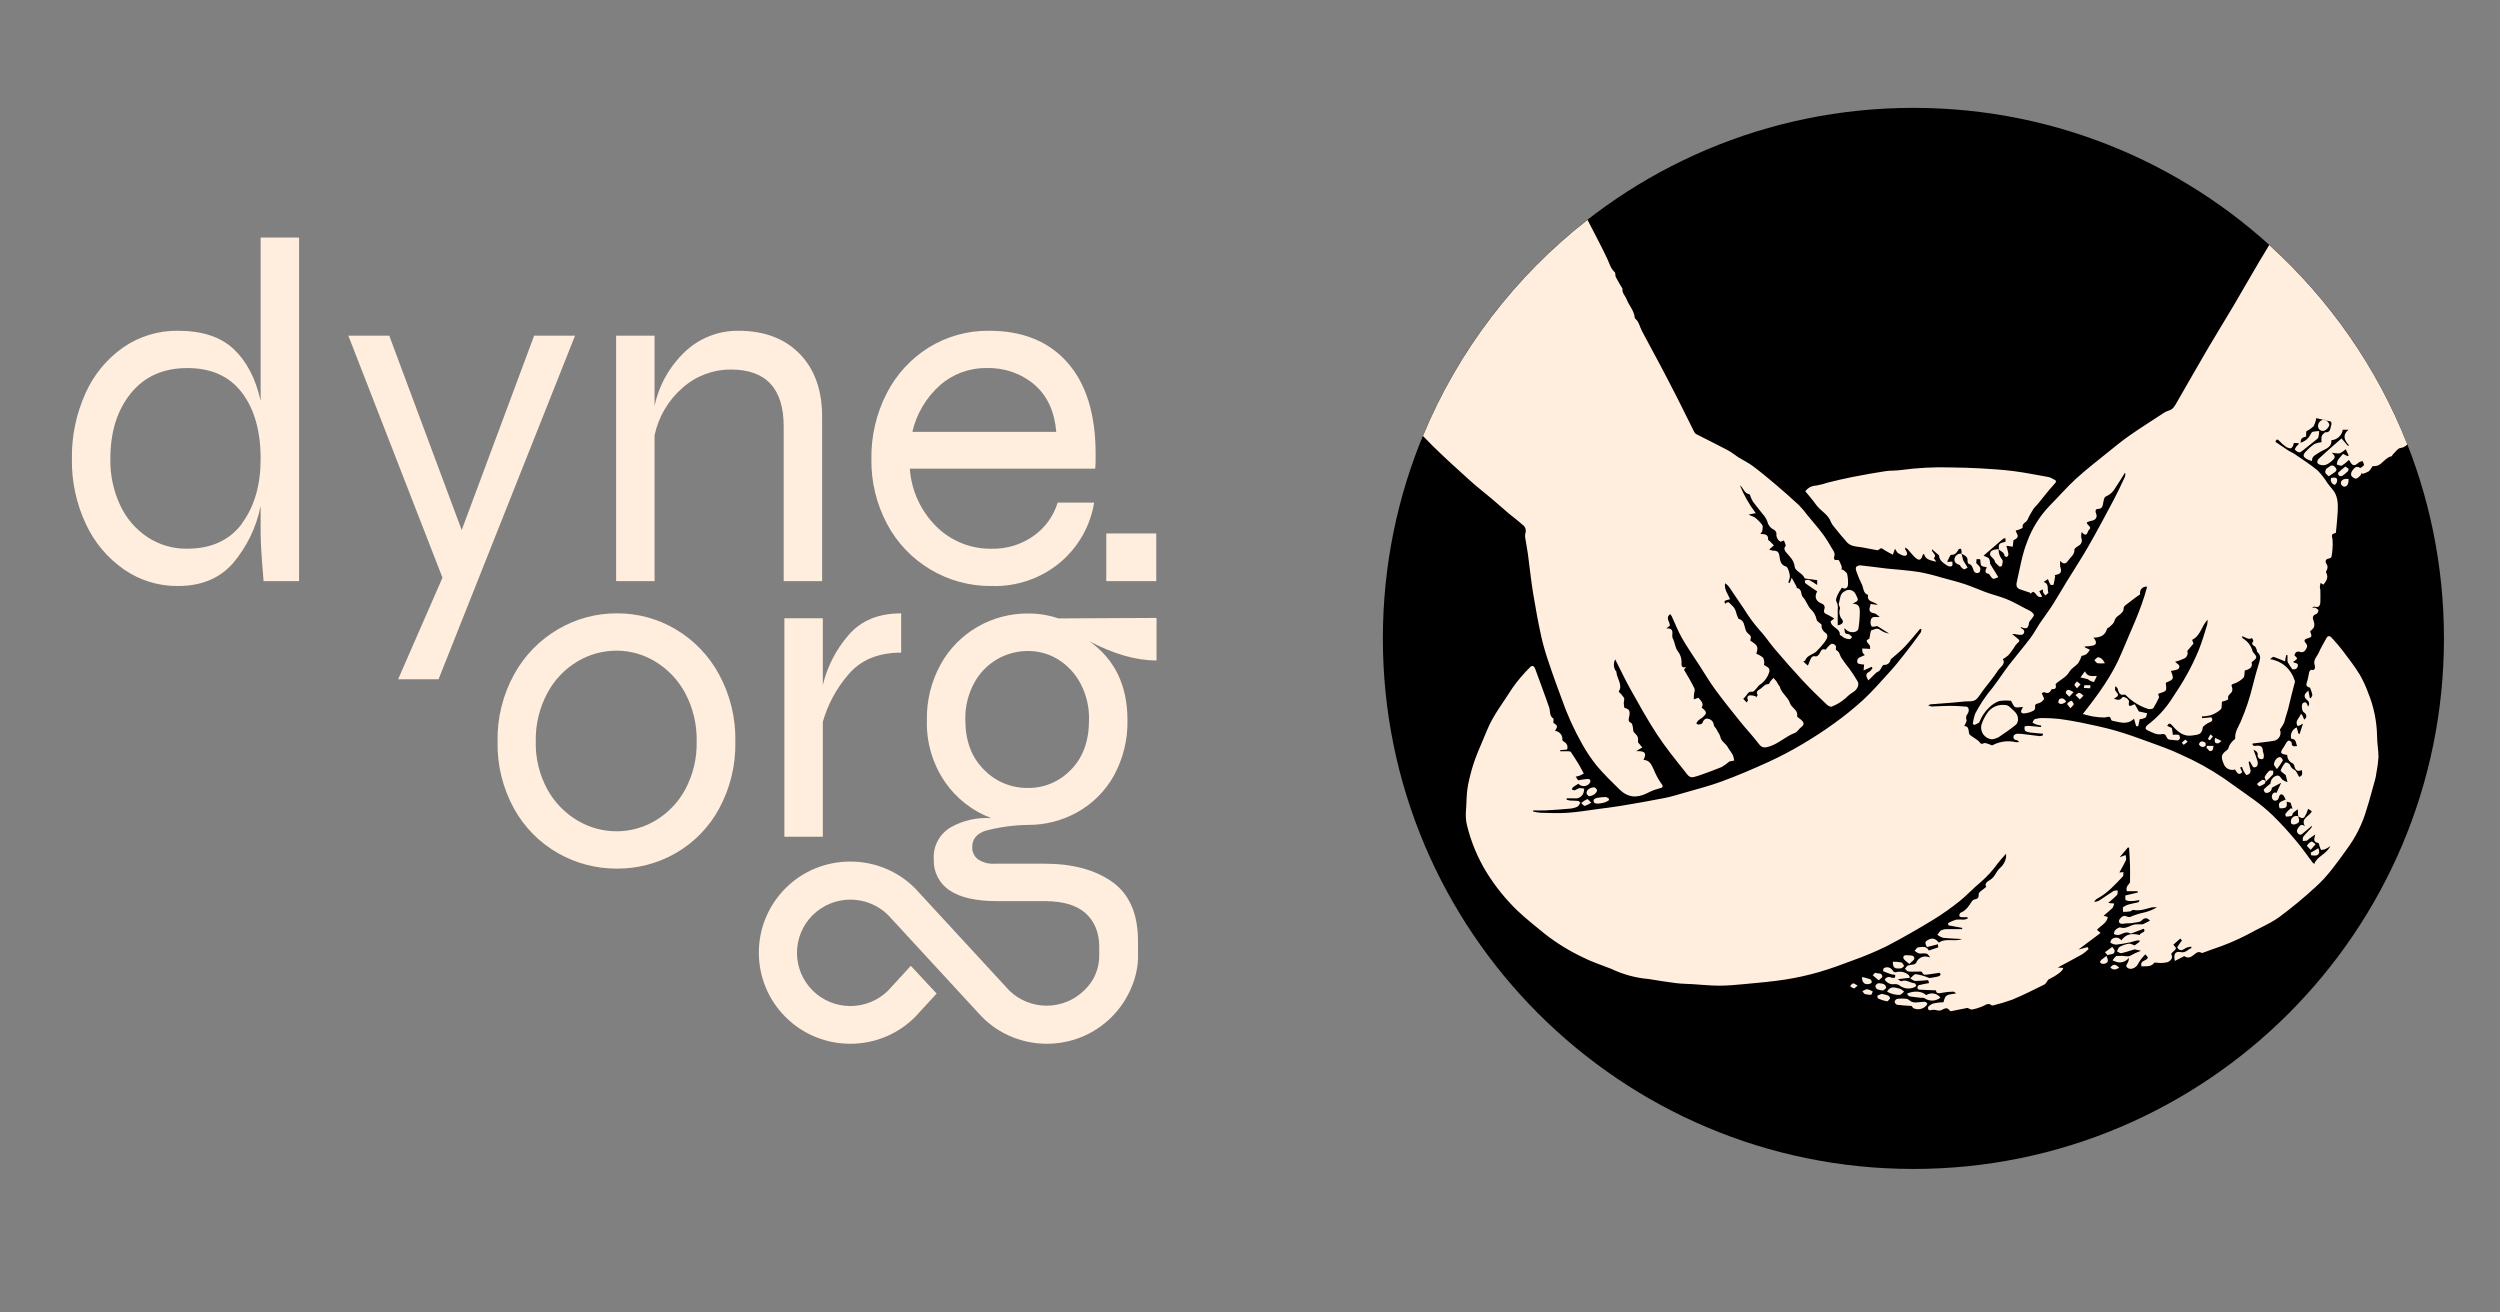 <svg width="800" height="420" viewBox="0 0 800 420" fill="none" xmlns="http://www.w3.org/2000/svg">
<rect x="0" y="0" width="800" height="420" fill="#808080" stroke="none"/>
<g clip-path="url(#clip0_302_222)">
<g clip-path="url(#clip1_302_222)">
<g clip-path="url(#clip2_302_222)">
<path d="M95.703 76V185.954H84.35C83.719 178.729 83.404 173.545 83.404 170.404V161.921C82.043 168.7 78.977 175.024 74.494 180.299C70.236 185.117 64.375 187.524 56.91 187.524C50.773 187.581 44.769 185.743 39.722 182.263C34.422 178.59 30.203 173.573 27.5 167.733C24.425 161.201 22.888 154.056 23.006 146.841C22.899 139.621 24.379 132.463 27.343 125.872C29.956 119.98 34.125 114.903 39.407 111.186C44.543 107.637 50.661 105.769 56.91 105.844C64.69 105.844 70.656 107.808 74.809 111.736C78.962 115.662 81.827 121.186 83.404 128.306V76H95.703ZM77.411 167.497C81.406 162.115 83.404 155.23 83.404 146.841C83.404 137.952 81.406 130.883 77.411 125.637C73.416 120.39 67.581 117.772 59.907 117.783C52.233 117.783 46.214 120.479 41.851 125.872C37.488 131.265 35.307 138.255 35.307 146.841C35.215 151.964 36.293 157.04 38.461 161.686C40.376 165.828 43.405 169.362 47.213 171.896C50.954 174.352 55.347 175.638 59.828 175.587C67.608 175.587 73.49 172.891 77.474 167.497H77.411Z" fill="#FFEEDD"/>
<path d="M184.012 107.416L140.331 217.37H127.4L141.592 184.855L111.473 107.416H124.562L147.742 169.618L170.924 107.416H184.012Z" fill="#FFEEDD"/>
<path d="M255.905 113.228C260.688 118.159 263.08 124.861 263.08 133.333V185.954H250.78V136.474C250.78 124.338 245.155 118.264 233.907 118.254C228.212 118.226 222.708 120.296 218.453 124.065C213.871 128.034 210.716 133.384 209.464 139.302V185.954H197.164V107.415H209.464V129.878C210.896 123.164 214.364 117.05 219.399 112.363C223.98 108.121 230.018 105.788 236.272 105.844C244.535 105.844 251.079 108.305 255.905 113.228Z" fill="#FFEEDD"/>
<path d="M350.128 160.822C348.913 168.299 345.054 175.096 339.247 179.985C333.119 185.098 325.316 187.782 317.328 187.525C310.446 187.605 303.678 185.783 297.773 182.263C291.899 178.777 287.099 173.75 283.896 167.733C280.464 161.308 278.728 154.119 278.85 146.841C278.738 139.559 280.417 132.361 283.739 125.872C286.812 119.849 291.472 114.771 297.221 111.186C303.018 107.609 309.72 105.756 316.539 105.844C327.262 105.844 335.62 109.248 341.612 116.054C347.605 122.861 350.601 132.6 350.601 145.271C350.601 147.376 350.601 148.946 350.443 149.984H291.15C291.623 156.951 294.621 163.509 299.586 168.44C301.907 170.761 304.675 172.591 307.724 173.818C310.773 175.047 314.039 175.648 317.328 175.587C322.121 175.701 326.823 174.268 330.731 171.503C334.429 168.9 337.149 165.141 338.458 160.822H350.128ZM300.706 123.359C296.323 127.29 293.266 132.474 291.954 138.203H338.001C337.465 131.71 335.152 126.683 331.062 123.123C326.808 119.511 321.354 117.607 315.766 117.783C310.221 117.692 304.845 119.682 300.706 123.359Z" fill="#FFEEDD"/>
<path d="M370.091 170.718H354.007V185.954H370.091V170.718Z" fill="#FFEEDD"/>
<path d="M178.54 273.007C172.64 269.642 167.784 264.724 164.505 258.791C160.877 252.205 159.055 244.782 159.223 237.271C159.071 229.787 160.892 222.394 164.505 215.831C167.783 209.836 172.634 204.842 178.54 201.38C184.264 197.995 190.807 196.23 197.464 196.274C204.068 196.242 210.557 198.007 216.229 201.38C222.084 204.855 226.881 209.849 230.106 215.831C233.665 222.412 235.458 229.797 235.31 237.271C235.473 244.772 233.68 252.187 230.106 258.791C226.882 264.711 222.08 269.63 216.229 273.007C210.524 276.282 204.048 277.99 197.464 277.954C190.828 278 184.298 276.293 178.54 273.007ZM209.763 262.561C213.79 260.156 217.087 256.709 219.304 252.587C221.808 247.874 223.056 242.601 222.931 237.271C223.052 231.917 221.804 226.619 219.304 221.878C217.096 217.708 213.8 214.207 209.763 211.747C206.044 209.451 201.759 208.227 197.385 208.212C192.942 208.195 188.579 209.39 184.769 211.668C180.688 214.099 177.36 217.606 175.149 221.8C172.602 226.554 171.326 231.883 171.444 237.271C171.313 242.611 172.591 247.892 175.149 252.587C177.404 256.707 180.726 260.151 184.769 262.561C188.582 264.831 192.943 266.026 197.385 266.016C201.748 265.996 206.025 264.803 209.763 262.561Z" fill="#FFEEDD"/>
<path d="M271.501 203.264C275.486 198.594 281.11 196.264 288.374 196.274V208.84C281.016 208.84 275.365 211.197 271.422 215.909C267.653 220.292 264.883 225.436 263.301 230.988V267.745H251.001V197.846H263.301V219.207C264.721 213.319 267.533 207.853 271.501 203.264Z" fill="#FFEEDD"/>
<path d="M351.755 302.79C351.728 298.192 350.063 294.65 347.463 292.295C344.572 289.678 340.235 288.368 334.453 288.368H319.157C312.313 288.368 307.219 287.206 303.86 284.913C302.234 283.837 300.914 282.36 300.03 280.626C299.146 278.892 298.727 276.96 298.814 275.017C298.664 272.967 299.095 270.917 300.057 269.098C301.018 267.28 302.473 265.765 304.254 264.729C308.207 262.499 312.735 261.487 317.264 261.822C311.219 259.559 306.018 255.502 302.362 250.199C298.405 244.367 296.391 237.443 296.606 230.408C296.483 224.182 298.006 218.034 301.021 212.579C303.783 207.569 307.875 203.412 312.849 200.562C317.736 197.748 323.289 196.283 328.933 196.321C332.258 196.296 335.563 196.827 338.71 197.893L370.091 197.735V211.354C363.563 211.354 356.415 209.312 348.645 205.228C356.73 210.977 360.778 219.354 360.788 230.36C360.929 236.578 359.435 242.725 356.452 248.188C353.724 253.09 349.684 257.142 344.782 259.89C339.944 262.598 334.482 264.005 328.933 263.974C324.325 264.033 319.743 264.667 315.293 265.859C312.502 266.802 311.114 268.53 311.114 271.043C311.08 271.794 311.227 272.543 311.542 273.226C311.858 273.909 312.333 274.507 312.928 274.97C314.534 276.028 316.448 276.526 318.368 276.384H334.295C343.221 276.384 350.422 278.321 355.9 282.195C361.376 286.07 364.17 292.401 364.16 301.198C364.16 301.198 364.169 304.884 364.178 305.615C364.219 309.125 363.485 312.607 362.112 315.842C360.636 319.443 358.454 322.717 355.695 325.47C352.938 328.23 349.65 330.404 346.028 331.863C342.523 333.283 338.773 334.009 334.989 334C331.205 334.008 327.456 333.282 323.95 331.863C320.331 330.408 317.047 328.233 314.3 325.47L314.11 325.282L284.149 292.767C280.927 289.617 276.588 287.86 272.073 287.878C267.559 287.896 263.233 289.686 260.037 292.861C256.834 296.06 255.035 300.391 255.035 304.909C255.035 309.426 256.834 313.759 260.037 316.957C263.236 320.13 267.562 321.918 272.077 321.933C276.591 321.947 280.929 320.188 284.149 317.035L291.465 309.056L299.728 317.947L292.884 325.376L292.79 325.47C290.033 328.23 286.745 330.404 283.124 331.863C279.618 333.282 275.869 334.008 272.085 334C268.301 334.008 264.552 333.282 261.046 331.863C257.426 330.408 254.142 328.233 251.395 325.47C248.625 322.726 246.443 319.45 244.977 315.842C243.551 312.351 242.823 308.615 242.833 304.846C242.823 301.077 243.551 297.342 244.977 293.851C246.443 290.242 248.625 286.967 251.395 284.222C254.142 281.46 257.426 279.285 261.046 277.828C264.553 276.415 268.302 275.694 272.085 275.708C275.868 275.694 279.617 276.415 283.124 277.828C286.745 279.289 290.033 281.463 292.79 284.222L292.963 284.41L322.926 316.925C326.142 320.077 330.477 321.836 334.989 321.821C339.501 321.807 343.825 320.019 347.021 316.847C348.562 315.391 349.779 313.63 350.594 311.676C351.409 309.723 351.804 307.621 351.752 305.506C351.752 304.842 351.742 303.309 351.755 302.79ZM342.732 246.304C346.569 242.377 348.488 237.062 348.488 230.36C348.587 226.289 347.637 222.26 345.728 218.657C344.056 215.518 341.581 212.873 338.553 210.992C335.661 209.222 332.327 208.297 328.933 208.322C325.502 208.311 322.129 209.206 319.157 210.914C316.023 212.717 313.456 215.356 311.745 218.532C309.784 222.146 308.805 226.207 308.906 230.313C308.906 237.004 310.878 242.319 314.82 246.256C316.644 248.147 318.837 249.645 321.264 250.658C323.691 251.671 326.301 252.178 328.933 252.147C331.509 252.176 334.063 251.671 336.433 250.666C338.803 249.659 340.937 248.174 342.7 246.304H342.732Z" fill="#FFEEDD"/>
</g>
</g>
<path d="M612.29 374.065C706.054 374.065 782.064 298.054 782.064 204.29C782.064 110.526 706.054 34.516 612.29 34.516C518.526 34.516 442.516 110.526 442.516 204.29C442.516 298.054 518.526 374.065 612.29 374.065Z" fill="black"/>
<path d="M735.427 261.206C736.08 261.66 736.879 262.13 737.446 261.428C737.946 260.613 738.335 259.736 738.606 258.82L739.766 259.584C739.185 261.242 736.076 261.707 737.572 264.396C736.517 263.608 736.053 264.048 735.496 264.802C734.938 265.556 734.81 266.228 735.496 266.843C736.181 267.458 736.726 266.843 737.249 266.403C738.118 265.637 739.012 264.919 739.894 264.176C739.817 264.477 739.692 264.763 739.522 265.023C738.71 265.938 737.817 266.773 737.062 267.736C736.818 268.049 736.935 268.629 736.876 269.092C737.3 269.114 737.724 269.087 738.142 269.011C738.42 268.93 738.629 268.605 738.896 268.421C739.546 267.945 740.219 267.481 740.881 267.018C740.601 268.327 739.986 269.44 741.891 269.765C742.052 269.765 742.111 270.392 742.238 270.704C742.366 271.018 742.609 271.992 742.831 272.003C743.428 271.955 744.009 271.782 744.536 271.493C744.939 271.269 745.327 271.018 745.696 270.739C744.455 273.418 741.496 273.94 740.567 276.456C740.384 276.348 740.215 276.215 740.069 276.062C738.304 273.743 736.656 271.296 734.776 269.105C732.455 266.298 729.948 263.55 727.337 260.988C725.434 259.156 723.402 257.462 721.257 255.92C718.088 253.601 714.793 251.352 711.578 249.033C707.208 246.075 702.579 243.521 697.746 241.404C694.472 239.85 691.037 238.643 687.625 237.404C684.214 236.162 680.477 234.794 676.822 233.763C673.165 232.73 669.568 231.988 665.925 231.222C663.603 230.747 661.364 230.387 659.055 230.064C657.259 229.873 655.454 229.777 653.646 229.774C652.777 229.767 651.912 229.896 651.082 230.156C650.769 230.248 650.617 230.852 650.397 231.211C650.708 231.434 651.042 231.621 651.395 231.768C651.987 231.965 652.555 232.069 653.206 232.208L653.112 232.661C651.755 232.522 650.408 232.36 649.04 232.277C648.622 232.277 647.879 232.358 647.879 232.544C647.763 232.984 647.879 233.774 648.1 233.936C648.736 234.241 649.426 234.419 650.13 234.457C651.29 234.609 652.533 234.666 653.728 234.771V235.292C653.434 235.441 653.115 235.536 652.788 235.57C651.245 235.408 649.713 235.177 648.146 235.002C647.279 234.859 646.401 234.789 645.524 234.794C645.093 234.794 644.362 235.188 644.362 235.513C644.301 235.664 644.278 235.829 644.298 235.991C644.317 236.152 644.379 236.307 644.476 236.439C644.572 236.57 644.701 236.675 644.851 236.742C645 236.81 645.163 236.837 645.326 236.823C645.546 236.823 645.755 237.137 646.173 237.46C645.85 237.507 645.524 237.527 645.198 237.519C642.642 236.895 639.946 237.23 637.62 238.459C637.364 238.609 636.832 238.226 636.46 238.122C636.088 238.017 635.3 237.646 634.824 237.832C634.162 238.133 633.895 238.145 633.5 237.519C633.15 237.102 632.729 236.749 632.259 236.475C631.504 235.873 630.193 235.316 630.101 234.679C629.904 233.345 629.868 232.289 628.545 232.358C628.812 231.698 629.451 230.91 629.276 230.376C629.154 230.052 629.121 229.703 629.181 229.362C629.239 229.021 629.39 228.703 629.613 228.439C630.286 227.431 630.043 226.237 629.218 226.12C627.465 225.97 625.737 225.866 623.938 225.866C622.139 225.866 620.074 226.028 618.136 226.086C617.756 226.012 617.386 225.896 617.033 225.738C617.452 225.507 617.567 225.402 617.683 225.39C621.351 225.089 625.017 224.881 628.673 224.474C630.019 224.324 631.609 224.741 632.677 223.523C633.42 222.677 634 221.703 634.673 220.798C636.216 218.746 637.934 216.787 639.314 214.607C640.023 213.447 641.937 212.555 640.904 210.955C641.498 210.584 642.067 210.176 642.61 209.736C642.999 209.327 643.352 208.884 643.666 208.414C643.933 208.055 644.177 207.696 644.432 207.325C644.737 206.754 645.129 206.234 645.593 205.783C646.139 205.365 646.452 205.063 645.849 204.519C645.245 203.974 644.548 203.429 643.886 202.883C644.408 202.835 644.932 202.89 645.43 203.047C646.092 203.116 647.02 203.289 647.38 202.942C647.972 202.385 647.879 201.539 646.928 201.098C646.812 201.098 646.753 200.867 646.556 200.6C648.552 201.435 649.028 201.144 649.284 199.323C649.284 198.872 649.84 198.49 650.107 198.06C650.374 197.631 650.908 197.121 650.839 196.739C650.769 196.356 650.188 195.857 649.759 195.579C649.339 195.312 648.896 195.083 648.436 194.894C646.325 193.817 644.27 192.576 642.089 191.706C639.906 190.836 637.759 190.326 635.625 189.561C633.489 188.795 631.098 187.705 628.789 186.941C626.48 186.176 623.891 185.514 621.421 184.854C619.082 184.136 616.708 183.544 614.306 183.079C610.825 182.522 607.181 182.279 603.618 181.92C600.845 181.595 598.094 181.201 595.321 180.91C595.075 180.899 594.83 180.939 594.6 181.027C594.371 181.115 594.161 181.248 593.986 181.421C593.777 181.653 593.858 182.279 593.986 182.661C594.47 184.111 595.057 185.525 595.738 186.894C596.389 188.053 596.109 189.851 597.769 190.373C597.363 192.831 599.777 192.378 600.879 193.561L598.559 193.271C598.556 193.499 598.524 193.724 598.465 193.944C597.955 195.254 598.211 196.043 599.777 196.263C600.311 196.333 600.775 196.889 601.506 197.422C600.275 197.597 599.012 196.993 598.675 198.385C598.573 198.723 598.54 199.076 598.577 199.427C598.615 199.778 598.723 200.117 598.895 200.425C599.162 200.728 600.172 200.425 600.74 200.344L604.535 202.744C603.504 202.594 602.525 202.196 601.68 201.585C600.659 200.739 599.73 201.492 598.872 201.689C598.536 201.759 598.478 203.162 598.211 204.344C597.049 205.006 597.049 205.018 598.28 206.501C598.5 206.768 598.384 207.301 598.431 207.662L597.085 207.568C596.69 207.568 596.284 207.568 595.924 207.498C595.907 207.921 595.939 208.346 596.017 208.762C596.098 209.029 596.4 209.238 596.737 209.644L595.17 210.317C594.996 210.385 594.838 210.489 594.706 210.622C594.574 210.754 594.472 210.912 594.402 211.087C594.334 211.26 594.301 211.446 594.308 211.632C594.314 211.819 594.358 212.003 594.439 212.172C594.531 212.427 595.263 212.485 595.716 212.589C595.98 212.63 596.248 212.654 596.517 212.659L596.342 214.537L598.929 213.377L599.209 213.795C598.872 214.189 598.605 214.735 598.175 214.955C596.853 215.581 597.085 216.405 597.863 217.738L600.392 215.256C601.552 214.641 601.552 214.641 602.272 213.262C602.388 213.053 602.655 212.762 602.853 212.762C603.36 212.812 603.867 212.664 604.267 212.349C604.667 212.032 604.93 211.575 605 211.07C605 210.896 605.301 210.769 605.463 210.618C606.797 209.458 608.226 208.299 609.456 207.011C611.197 205.157 612.797 203.15 614.457 201.213L614.874 201.422C614.849 201.767 614.762 202.105 614.62 202.42C613.03 204.6 611.439 206.78 609.768 208.89C608.098 211 606.288 213.319 604.338 215.406C601.704 218.329 599.081 221.296 596.214 223.965C593.27 226.65 590.171 229.159 586.93 231.478C583.623 233.878 580.165 236.116 576.648 238.192C573.2 240.236 569.649 242.102 566.006 243.781C561.086 246.03 556.096 248.151 551.037 250.03C547.16 251.469 543.133 252.477 539.164 253.637C536.972 254.275 534.789 254.946 532.55 255.388C527.908 256.304 523.266 257.115 518.543 257.891C516.071 258.309 513.564 258.587 511.081 258.924C507.948 259.341 504.814 259.886 501.669 260.084C498.804 260.292 495.867 260.153 493.047 260.084C492.23 260.018 491.42 259.891 490.622 259.7V259.33C491.921 259.33 493.222 259.399 494.509 259.33C497.144 259.191 499.766 259.005 502.4 258.762C503.203 258.696 503.988 258.492 504.722 258.158C505.151 257.961 505.429 257.37 505.696 256.906C505.696 256.836 505.279 256.338 505.023 256.304C504.2 256.199 503.34 256.234 502.505 256.176C502.114 256.126 501.726 256.052 501.344 255.956V255.457H503.769C504.383 255.564 505.015 255.45 505.553 255.135C506.09 254.821 506.499 254.327 506.706 253.741C506.834 253.298 506.919 252.843 506.961 252.384C506.455 252.25 505.931 252.187 505.407 252.198C504.884 252.291 504.431 252.72 503.921 252.872C503.643 252.941 503.294 252.744 502.981 252.663C503.109 252.396 503.179 252.048 503.387 251.885C503.921 251.48 504.547 251.155 505.093 250.796C505.323 251.05 505.607 251.25 505.925 251.382C506.242 251.514 506.584 251.574 506.927 251.557C507.27 251.54 507.605 251.447 507.909 251.285C508.211 251.124 508.474 250.898 508.678 250.621C509.178 249.868 508.9 249.231 508.005 249.265C506.993 249.356 505.986 249.499 504.989 249.694L504.222 248.535C504.616 248.467 505.003 248.374 505.382 248.257C505.871 248.048 506.335 247.781 506.811 247.537L506.055 246.134C505.685 245.451 505.313 244.755 504.895 244.093C504.175 242.934 503.446 241.774 502.656 240.614C502.54 240.452 502.158 240.43 501.889 240.405C501.624 240.383 501.043 240.405 500.614 240.405H499.268V240.046L501.449 239.862C501.635 239.417 501.648 238.919 501.485 238.467C501.321 238.014 500.993 237.638 500.567 237.415C500.323 237.252 499.928 236.986 499.952 236.789C499.994 236.445 499.967 236.097 499.873 235.765C499.778 235.431 499.617 235.122 499.401 234.852C499.186 234.582 498.917 234.358 498.613 234.191C498.309 234.027 497.976 233.924 497.631 233.889C498.525 232.416 498.467 232.196 497.063 231.269C497.063 230.782 497.236 230.051 497.063 229.924C495.728 229.054 496.145 227.605 495.751 226.445C494.335 222.283 492.746 218.178 491.261 214.039C490.888 213.041 490.285 212.775 489.565 213.563C487.542 215.57 485.693 217.745 484.041 220.068C481.176 224.648 477.728 228.915 475.721 233.983C474.56 236.904 473.214 239.781 472.123 242.69C471.334 244.87 470.682 247.096 470.174 249.357C469.686 251.31 469.398 253.308 469.316 255.318C469.316 258.228 468.677 261.115 469.431 264.073C470.743 269.466 472.897 274.619 475.814 279.343C478.559 283.741 481.833 287.787 485.562 291.39C488.335 294.035 491.364 296.376 494.335 298.834C498.106 301.782 502.193 304.303 506.52 306.349C509.434 307.844 512.59 308.829 515.642 310.048C519.384 311.834 523.416 312.93 527.549 313.283C530.484 313.758 533.351 314.233 536.357 314.605C538.085 314.825 539.837 314.825 541.59 314.928C544.445 315.103 547.288 315.415 550.131 315.415C552.975 315.415 555.643 315.149 558.394 314.894C562.722 314.477 567.063 314.118 571.357 313.445C575.001 312.871 578.605 312.069 582.149 311.045C585.898 309.954 589.564 308.598 593.221 307.206C596.781 305.937 600.268 304.47 603.665 302.812C608.713 300.192 613.656 297.339 618.531 294.382C621.519 292.544 624.391 290.523 627.129 288.329C629.451 286.463 631.493 284.178 633.826 282.277C635.897 280.476 637.748 278.437 639.338 276.201C640.069 275.249 640.916 274.369 641.949 273.175C641.969 273.561 641.969 273.947 641.949 274.333C641.719 275.694 641.011 276.926 639.953 277.812C638.71 278.903 638.374 280.711 636.761 281.604C636.076 281.987 634.905 282.764 635.601 283.784C634.661 284.654 633.117 285.453 633.164 286.172C633.234 287.449 632.793 287.61 631.865 287.819C631.548 287.889 631.268 288.071 631.075 288.329C630.088 289.837 629.172 291.379 627.362 292.086C627.118 292.179 626.944 292.793 627.001 293.119C627.059 293.442 627.582 293.467 627.918 293.512C628.484 293.542 629.049 293.542 629.613 293.512V293.976C629.238 294.118 628.849 294.223 628.452 294.289C627.622 294.219 626.788 294.219 625.957 294.289C625.067 294.564 624.208 294.931 623.393 295.379L623.485 296.109L627.896 296.921V297.316H623.115C622.433 297.292 621.757 297.431 621.141 297.721C620.642 297.999 620.364 298.672 619.981 299.159C620.513 299.574 621.114 299.892 621.757 300.098C623.776 300.319 625.818 300.365 627.86 300.481C625.446 301.455 622.709 300.064 620.422 301.64C619.262 300.203 618.287 300.017 616.79 300.875C615.839 301.431 616.059 302.035 616.639 303.067L620.12 302.163L620.236 303.159L617.219 304.156C616.487 302.661 615.083 302.998 613.831 303.159C613.413 303.159 613.064 303.878 612.671 304.261C613.072 304.587 613.513 304.863 613.981 305.085C614.392 305.155 614.812 305.155 615.222 305.085C616.754 305.085 616.754 305.085 617.649 306.383L617.23 306.291C616.845 306.14 616.434 306.066 616.02 306.076C615.607 306.086 615.2 306.177 614.82 306.346C614.443 306.513 614.102 306.756 613.819 307.057C613.535 307.358 613.314 307.712 613.169 308.1C613.087 308.229 612.98 308.34 612.854 308.428C612.729 308.514 612.587 308.577 612.438 308.609C611.803 308.675 611.174 308.791 610.558 308.957C610.151 309.119 609.909 309.642 609.595 310.012C609.954 310.313 610.302 310.859 610.674 310.881C612.101 310.986 613.54 310.881 614.84 310.881C615.211 311.288 615.536 311.949 615.826 311.925C617.172 311.856 618.507 311.601 619.842 311.415C620.131 311.415 620.456 311.229 620.701 311.323C620.799 311.405 620.872 311.512 620.915 311.631C620.958 311.752 620.968 311.881 620.943 312.007C620.757 312.243 620.495 312.406 620.201 312.47C619.325 312.679 618.437 312.841 617.544 312.957C617.266 312.957 616.976 312.771 616.673 312.69C615.499 312.233 614.277 311.909 613.03 311.729C612.473 311.729 611.87 312.61 611.266 313.085C611.811 313.375 612.345 313.885 612.891 313.909C614.237 313.909 615.594 313.746 617.01 313.642L617.312 314.581C616.151 314.801 615.06 314.975 613.97 315.276C613.761 315.335 613.564 315.88 613.575 316.181C613.586 316.482 614.017 316.668 614.271 316.691C615.989 316.796 617.753 316.843 619.528 316.912C619.528 317.873 620.283 317.99 621.477 317.689C622.69 317.452 623.921 317.331 625.157 317.33C625.377 317.33 625.61 317.653 625.946 317.898C622.628 318.338 622.534 318.407 621.919 320.704C620.821 320.736 619.729 320.873 618.659 321.11C617.973 321.318 616.94 322.026 616.952 322.477C616.952 323.822 618.112 323.069 618.855 323.126C619.599 323.184 620.537 323.568 621.176 323.278C622.221 322.778 623.056 322.118 623.938 323.417C623.981 323.471 624.036 323.514 624.099 323.544C624.161 323.575 624.229 323.59 624.297 323.59C626.038 323.254 627.779 322.895 629.613 322.524C629.985 322.663 630.599 323.126 631.122 323.045C632.186 322.834 633.228 322.52 634.232 322.107C635.241 321.747 636.146 320.692 637.33 321.712C637.434 321.805 637.702 321.712 637.876 321.712C639.953 321.215 641.999 320.596 644.003 319.857C647.485 318.396 650.839 316.726 654.193 315.045C654.738 314.778 655.028 314.024 655.434 313.491C657.987 312.215 660.192 310.72 660.25 309.734L658.485 309.606C661.317 308.076 663.87 306.742 666.378 305.328C667.083 304.845 667.744 304.298 668.35 303.693L668.025 303.067L665.088 303.867L672.191 298.544L671.031 297.548C672.191 296.203 674.13 295.507 674.512 293.442L673.143 293.038C674.233 292.109 675.173 291.379 676.01 290.533C676.278 290.101 676.467 289.627 676.566 289.13L675.185 289.002L674.639 288.921C675.673 288.005 676.636 287.263 677.448 286.381C677.726 286.091 677.599 285.431 677.668 284.944C677.234 284.912 676.796 284.964 676.38 285.094C674.767 286.115 673.212 287.227 671.61 288.259C671.135 288.45 670.635 288.575 670.125 288.631C670.274 288.369 670.445 288.12 670.636 287.889C670.805 287.738 670.991 287.609 671.193 287.505C674.455 285.779 676.845 283.042 679.317 280.445C679.572 280.178 679.433 279.541 679.479 279.065L678.319 279.193H678.202C678.887 277.929 679.676 276.607 680.302 275.215C680.5 274.775 680.245 274.149 680.199 273.615L678.296 274.311L680.953 271.168L681.312 271.296C681.406 273.117 681.545 274.948 681.603 276.78C681.661 278.612 681.603 280.259 681.603 282.369C681.312 282.973 680.071 283.761 680.605 285.175H684.017L684.121 285.593L680.118 286.555C680.118 287.02 680.001 287.911 680.268 288.051C680.904 288.309 681.594 288.406 682.276 288.329C683.007 288.329 683.726 288.156 684.666 288.028C684.434 288.492 684.399 288.701 684.318 288.712C683.344 288.955 682.346 289.106 681.383 289.384C680.671 289.549 680.003 289.86 679.42 290.3C679.166 290.521 679.42 291.274 679.364 291.785C680.118 291.785 680.883 291.785 681.684 291.633C681.998 291.633 682.322 291.112 682.566 291.159C684.69 291.633 686.604 290.845 688.577 290.358C689.12 290.289 689.67 290.289 690.214 290.358C689.052 291.033 687.808 291.551 686.512 291.9C685.135 292.169 683.783 292.556 682.473 293.06C681.789 293.408 681.313 293.64 680.64 293.303C679.56 292.758 678.864 293.373 678.319 294.115C677.773 294.857 678.087 295.565 679.038 295.622C679.494 295.606 679.947 295.555 680.396 295.472C681.173 295.472 681.974 295.472 682.716 295.298C683.459 295.124 684.748 295.171 685.247 294.625C686.407 293.467 687.127 293.687 687.997 294.625L685.676 295.785H683.506C681.812 295.866 680.443 297.42 678.527 296.794C678.121 296.654 677.367 297.2 676.914 297.606C676.461 298.012 676.602 298.475 676.45 298.915C676.89 299.105 677.363 299.209 677.843 299.218C679.142 298.973 680.302 297.815 681.754 298.73C681.834 298.73 682.02 298.73 682.148 298.661L686.001 297.188C686.929 298.486 684.748 298.347 684.724 299.218C682.404 298.614 680.326 298.765 678.852 300.899C678.624 300.66 678.371 300.446 678.098 300.261C677.687 300.057 677.219 299.993 676.768 300.081C676.316 300.169 675.907 300.403 675.603 300.748C675.416 301.015 675.322 301.338 675.337 301.664C675.88 302.015 676.501 302.229 677.147 302.29C678.729 302.107 680.302 301.845 681.859 301.501C682.473 301.386 683.019 301.096 683.669 300.968C684 300.923 684.335 300.923 684.666 300.968V301.362L683.088 302.522C682.368 302.302 681.754 301.884 681.22 301.977C680.19 302.161 679.195 302.505 678.272 302.998C677.854 303.218 677.704 303.936 677.437 304.435C677.901 304.643 678.424 305.096 678.83 305.015C680.221 304.713 681.579 304.237 683.077 303.786L685.13 304.25C683.92 304.667 682.755 305.204 681.65 305.85C681.42 305.98 681.159 306.045 680.894 306.035C679.741 305.877 678.576 305.83 677.414 305.896C676.88 305.965 676.461 306.8 675.998 307.299C676.507 307.534 677.029 307.736 677.565 307.902C678.243 308.041 678.948 307.985 679.595 307.738C680.243 307.492 680.806 307.066 681.22 306.511C681.266 307.064 681.141 307.62 680.86 308.1C680.547 308.656 680.048 309.177 680.86 309.745C681.94 310.534 683.739 309.572 684.202 308.378C684.831 307.276 685.612 306.268 686.523 305.386L687.324 306.371C686.965 307.671 684.62 307.195 685.305 309.236C686.743 309.131 688.287 309.537 689.389 308.075C689.471 307.949 689.9 308.075 690.167 308.075C691.33 308.223 692.509 308.161 693.649 307.891C694.252 307.624 695.61 306.731 694.809 305.375C694.739 305.258 695.065 304.818 695.285 304.632C696.561 303.543 696.584 303.473 695.459 302.313L697.687 300.342L698.221 300.957C697.686 301.632 697.19 302.336 696.736 303.067C696.666 303.195 697.026 303.682 697.281 303.844C698.221 304.435 698.859 303.646 699.602 303.287C700.113 303.104 700.641 302.979 701.181 302.917L701.273 303.38C700.113 303.786 699.451 305.003 697.791 304.679C696.132 304.354 695.471 305.177 695.946 307.507L698.975 305.954C699.327 306.231 699.763 306.383 700.211 306.383C700.659 306.383 701.095 306.231 701.447 305.954C702.388 305.433 703.187 304.053 704.616 304.969C704.616 304.969 704.789 304.969 704.882 304.899L708.073 303.739C711.875 302.493 715.569 300.943 719.121 299.101C722.475 297.177 726.154 295.75 729.275 293.523C733.368 290.497 737.293 287.25 741.031 283.795C744.919 280.317 747.89 276.039 750.919 271.829C753.792 267.995 755.948 263.674 757.289 259.074C757.522 258.194 757.836 257.335 758.09 256.466C758.763 254.066 759.436 251.676 760.086 249.276C760.23 248.7 760.339 248.115 760.412 247.525C760.767 245.793 761.004 244.038 761.119 242.273C761.119 240.082 760.679 237.878 760.667 235.687C760.596 230.889 759.628 226.146 757.812 221.703C757.094 219.693 756.198 217.754 755.131 215.905C753.495 213.273 751.65 210.804 749.746 208.322C748.644 206.861 747.426 205.493 746.196 204.124C745.615 203.475 744.965 203.255 744.444 204.229C743.619 205.747 742.703 207.231 741.994 208.867C741.438 210.131 740.091 211.186 740.718 212.879C740.834 213.192 741.054 214.78 739.557 214.34C739.418 214.34 739.012 214.769 738.943 215.058C738.698 215.974 738.64 216.96 738.339 217.853C737.828 219.337 737.922 219.651 739.221 220.068C739.529 220.795 739.773 221.548 739.952 222.317C739.952 222.688 739.616 223.117 739.418 223.478L739.116 223.269C738.977 222.56 738.849 221.866 738.687 221.018C737.202 222.097 737.121 223.036 738.223 223.976C738.396 224.082 738.545 224.226 738.657 224.395C738.771 224.565 738.847 224.757 738.88 224.957C738.913 225.159 738.903 225.365 738.849 225.561C738.796 225.758 738.701 225.94 738.571 226.097C738.258 225.309 738.106 224.324 736.982 224.937C736.378 225.298 736.551 227.478 737.143 227.86C738.211 228.555 738.304 229.588 737.376 230.284L736.575 228.591H736.192C735.89 229.819 734.196 230.632 735.252 232.371L735.925 232.127C736.145 232.023 736.343 231.907 736.957 231.57C736.506 232.95 736.192 233.889 735.867 234.887L735.508 234.771L734.938 232.764C734.255 233.06 733.701 233.592 733.382 234.264C733.062 234.936 732.996 235.701 733.197 236.417C734.88 236.417 734.613 237.844 735.089 238.737C734.22 238.806 733.325 239.085 733.349 237.727C733.349 237.473 732.815 237.031 732.49 236.986C732.165 236.939 731.84 237.357 731.631 237.646C731.422 237.936 731.167 238.551 730.877 238.957C729.473 240.905 729.589 241.218 731.909 241.588C731.899 242.155 732.058 242.711 732.367 243.186C732.675 243.661 733.118 244.033 733.639 244.255C733.77 244.336 733.882 244.44 733.971 244.563C734.061 244.687 734.126 244.826 734.161 244.975C734.44 246.308 734.996 247.132 736.563 246.412C736.796 247.467 736.865 248.326 735.716 248.592C735.205 247.77 734.893 246.714 734.22 246.354C733.869 246.193 733.557 245.958 733.305 245.666C733.052 245.374 732.865 245.032 732.757 244.661C732.585 244.461 732.377 244.296 732.142 244.177C731.906 244.058 731.651 243.985 731.388 243.965C730.695 244.699 730.163 245.569 729.82 246.517C729.728 246.829 730.807 247.467 731.445 248.048L731.933 250.042L732.06 250.297C731.446 250.134 730.868 249.858 730.354 249.485C729.775 248.883 729.484 247.897 728.371 248.257C727.854 248.441 727.404 248.776 727.078 249.218C726.755 249.66 726.57 250.189 726.549 250.737C725.802 251.31 725.092 251.93 724.425 252.593C724.308 252.72 724.633 253.555 724.9 253.66C725.146 253.726 725.404 253.738 725.654 253.689C725.904 253.641 726.14 253.536 726.343 253.383C726.546 253.229 726.711 253.031 726.826 252.803C726.939 252.576 726.999 252.325 727 252.071L729.972 250.482L728.486 253.729C727.686 253.359 727.094 253.88 726.989 254.888C726.981 255.124 727.027 255.357 727.13 255.568C727.23 255.781 727.381 255.966 727.57 256.106C727.726 256.18 727.898 256.217 728.071 256.216C728.244 256.216 728.415 256.176 728.571 256.099C728.726 256.024 728.863 255.915 728.971 255.78C729.079 255.643 729.156 255.486 729.194 255.318C729.38 254.657 729.612 253.902 730.435 254.32C730.888 254.553 731.074 255.294 731.422 255.873C729.206 256.663 729.008 256.975 729.461 258.634C731.573 258.75 732.003 258.367 731.712 256.535L732.977 256.836L733.616 258.831C733.383 258.762 733.094 258.598 733.013 258.668C732.399 259.192 731.835 259.77 731.33 260.396C731.202 260.558 731.458 261.312 731.539 261.312C732.152 261.328 732.764 261.241 733.349 261.058C733.581 260.964 733.581 260.362 733.814 260.118C734.284 259.696 734.785 259.308 735.31 258.959C735.31 260.013 735.391 260.613 735.427 261.206ZM611.742 321.932C611.857 322.071 612.101 322.558 612.46 322.686C613.114 322.959 613.835 323.027 614.528 322.879C615.221 322.733 615.851 322.378 616.337 321.862C616.534 321.666 616.79 321.249 616.709 321.097C616.618 320.958 616.499 320.838 616.36 320.748C616.219 320.658 616.061 320.6 615.895 320.576C614.91 320.576 613.923 320.773 612.937 320.796C612.492 320.803 612.051 320.708 611.648 320.518C611.127 320.275 610.708 319.718 610.187 319.637C609.182 319.504 608.163 319.504 607.158 319.637C606.948 319.693 606.756 319.802 606.601 319.955C606.447 320.107 606.334 320.297 606.276 320.506C606.303 320.726 606.387 320.936 606.519 321.114C606.651 321.293 606.827 321.435 607.03 321.527C608.504 321.736 609.99 321.781 611.742 321.909V321.932ZM602.167 318.037C601.675 318.204 601.194 318.406 600.728 318.639C600.728 318.639 600.821 319.451 601.031 319.543C601.927 319.95 602.87 320.246 603.838 320.425C604.116 320.425 604.616 319.869 604.79 319.474C604.872 319.276 604.488 318.708 604.187 318.569C603.53 318.334 602.855 318.155 602.167 318.037ZM616.384 318.454C615.083 317.166 612.507 316.924 610.221 317.979C610.499 318.291 610.708 318.755 610.988 318.814C612.148 319.034 613.366 319.137 614.562 319.276C614.979 319.335 615.489 319.207 615.803 319.404C616.561 319.94 617.473 320.212 618.4 320.184C619.329 320.154 620.221 319.823 620.943 319.242C620.428 318.559 619.673 318.096 618.829 317.946C617.986 317.795 617.117 317.969 616.395 318.43L616.384 318.454ZM603.862 317.317C605.076 318.044 606.474 318.407 607.888 318.361C608.365 318.361 608.841 317.689 609.328 317.317C608.841 316.982 608.399 316.471 607.865 316.367C606.53 316.1 605.022 315.288 603.862 317.317ZM595.936 317.178C596.376 317.678 596.517 318.013 596.737 318.071C597.384 318.263 598.057 318.352 598.732 318.338C598.942 318.338 599.104 317.631 599.278 317.247C598.723 316.939 598.13 316.706 597.513 316.551C597.073 316.517 596.598 316.899 595.936 317.178ZM602.562 316.982C602.829 316.737 603.629 316.309 603.571 316.019C603.34 314.697 602.11 314.697 601.112 314.639C600.787 314.639 600.113 315.231 600.136 315.532C600.206 316.76 601.309 316.76 602.562 316.969V316.982ZM603.131 313.48C603.435 313.987 603.879 314.394 604.41 314.654C604.941 314.914 605.538 315.014 606.124 314.94C606.66 314.879 607.201 314.975 607.679 315.218C608.354 315.785 609.174 316.15 610.046 316.273C610.918 316.397 611.807 316.272 612.612 315.914C612.866 315.833 613.25 315.44 613.203 315.323C613.088 315.033 612.786 314.627 612.543 314.616C611.161 314.511 609.965 313.341 608.457 313.99C608.26 314.071 607.854 313.676 607.297 313.352L611.219 312.865C610.975 312.436 610.905 312.077 610.685 311.925C610.186 311.519 609.6 311.229 608.976 311.075C608.349 310.92 607.696 310.906 607.064 311.033C606.346 311.242 606.043 311.16 605.637 310.522C605.36 310.062 604.913 309.73 604.392 309.595C603.871 309.46 603.318 309.535 602.853 309.804C602.644 309.896 602.539 310.755 602.597 310.778C603.49 311.173 604.396 311.496 605.312 311.799C605.66 311.902 606.09 311.799 606.369 311.972C606.647 312.147 606.369 312.564 606.369 312.865C606.012 312.935 605.646 312.935 605.289 312.865C605.11 312.753 604.912 312.679 604.703 312.649C604.496 312.618 604.283 312.631 604.08 312.688C603.876 312.743 603.688 312.84 603.524 312.972C603.361 313.105 603.228 313.27 603.131 313.456V313.48ZM594.438 315.386C593.75 315.021 593.307 314.64 592.988 314.686C592.663 314.731 592.338 315.242 592.014 315.543C592.38 315.866 592.8 316.121 593.255 316.297C593.505 316.297 593.856 315.84 594.438 315.386ZM594.438 315.386L594.473 315.404V315.357L594.438 315.386ZM595.844 312.645C595.851 314.424 596.615 315.124 597.989 314.883C598.338 314.883 598.906 314.605 598.942 314.385C598.959 314.187 598.925 313.988 598.844 313.808C598.763 313.626 598.637 313.47 598.478 313.352C597.614 313.063 596.735 312.825 595.844 312.645ZM601.193 313.7C601.761 313.143 602.353 312.818 602.353 312.54C602.26 311.114 600.879 311.682 600.102 311.288C599.986 311.288 599.557 311.799 599.278 312.077L601.193 313.7ZM678.161 309.682C676.893 308.436 676.257 308.432 675.312 309.584C676.174 310.538 677.094 310.318 678.161 309.682ZM605.707 307.752C605.707 309.711 606.241 310.071 608.283 309.873C608.655 309.873 608.991 309.386 609.351 309.131C609.05 308.726 608.817 308.064 608.435 307.972C607.534 307.809 606.621 307.73 605.707 307.74V307.752ZM678.161 309.682L678.191 309.664V309.711L678.161 309.682ZM610.964 308.493C611.706 307.716 612.601 307.218 612.588 306.708C612.588 305.629 611.428 305.757 610.697 305.698C609.965 305.642 608.922 305.514 609.084 306.558C609.177 307.171 610.129 307.658 610.964 308.482V308.493ZM674.036 305.896C673.212 306.638 672.11 307.16 672.052 307.786C671.994 308.412 673.026 308.609 673.804 308.284C674.861 307.786 674.547 307.09 674.036 305.85V305.896ZM674.431 305.664C675.406 305.166 676.683 305.664 676.671 304.226C676.671 303.821 676.171 303.415 675.905 303.009L673.584 304.713L674.431 305.664ZM739.441 272.861L739.546 273.662C740.09 273.788 740.651 273.819 741.205 273.754C742.169 273.453 742.366 272.688 741.866 271.435L739.441 272.861ZM739.407 271.956L740.996 270.147C740.544 269.835 739.964 269.197 739.65 269.301C739.052 269.593 738.555 270.058 738.223 270.634C738.164 270.704 738.838 271.307 739.407 271.934V271.956ZM735.387 261.196C734.979 261.062 734.536 261.082 734.142 261.25C733.733 261.424 733.405 261.744 733.221 262.147C733.123 262.373 733.074 262.616 733.074 262.86C733.074 263.105 733.123 263.348 733.221 263.574C733.314 263.781 734.01 263.909 734.382 263.794C735.86 263.286 735.993 262.915 735.387 261.196ZM735.427 261.206V261.208L735.387 261.196L735.38 261.173L735.427 261.206ZM509.195 256.856C508.57 256.27 508.061 255.597 507.877 255.723C507.206 256.058 506.574 256.47 505.999 256.953C506.369 257.289 506.787 257.927 507.159 257.88C507.884 257.641 508.57 257.295 509.195 256.856ZM514.864 256.071V255.584C514.527 255.399 514.179 255.051 513.831 255.051C512.971 255.051 512.112 255.132 511.267 255.294C510.803 255.349 510.365 255.544 510.013 255.851C509.851 256.037 510.013 256.836 510.176 256.93C510.656 257.13 511.18 257.197 511.696 257.126C512.367 257.073 513.031 256.937 513.67 256.721C514.086 256.539 514.485 256.322 514.864 256.071ZM509.195 256.856L509.225 256.883V256.836L509.195 256.856ZM508.002 70.353L508.552 71.406C510.489 75.22 512.543 78.988 514.354 82.861C515.027 84.333 515.398 85.899 516.674 87.058C517.046 87.361 516.813 88.149 517.046 88.624C517.567 89.657 518.16 90.629 518.729 91.628C518.88 91.893 519.193 92.184 519.193 92.427C519.019 93.819 520.087 94.618 520.515 95.778C521.282 97.749 522.882 99.361 523.104 101.576C523.105 101.714 523.159 101.847 523.255 101.947C524.484 102.944 524.682 104.486 525.355 105.785C527.212 109.379 529.15 112.811 531.087 116.488C533.026 120.163 534.952 123.839 536.833 127.549C538.596 131.04 540.313 134.6 542.078 138.077C542.216 138.412 542.45 138.699 542.751 138.901C546.104 140.629 549.493 142.275 552.812 144.026C554.042 144.663 555.134 145.603 556.294 146.345C557.802 147.285 559.439 148.05 560.855 149.105C563.269 150.903 565.589 152.838 567.909 154.786C570.532 156.99 573.132 159.309 575.638 161.628C576.664 162.682 577.614 163.805 578.483 164.991C580.141 167.008 581.882 168.968 583.426 171.067C584.621 172.69 585.595 174.441 586.629 176.169C586.932 176.572 587.088 177.066 587.069 177.572C586.802 178.65 586.56 179.449 588.229 179.159C588.485 179.125 589.019 180.436 589.309 181.166C589.38 181.576 589.38 181.997 589.309 182.407L589.715 182.256C590.134 182.685 590.807 183.079 591.061 183.554C591.332 184.713 591.429 185.904 591.352 187.091C591.258 188.297 590.423 188.622 589.414 188.053C588.883 188.784 588.417 189.561 588.021 190.373C587.731 191.161 587.186 191.961 587.87 192.946C588.1 193.592 588.168 194.285 588.068 194.964V200.113C589.519 199.835 590.087 199.115 589.519 198.292C589.101 197.827 588.815 197.262 588.684 196.651C588.555 196.042 588.586 195.407 588.776 194.813C588.927 194.338 588.265 193.596 588.427 193.121C588.891 191.718 588.636 189.943 590.446 189.121C590.724 188.946 591.035 188.832 591.361 188.788C591.686 188.743 592.017 188.767 592.33 188.859C592.646 188.952 592.937 189.109 593.187 189.322C593.435 189.535 593.637 189.798 593.777 190.095L593.905 190.338C594.821 192.158 594.821 192.158 592.815 193.202C594.834 193.155 595.135 194.396 595.135 195.648C595.139 197.489 594.992 199.328 594.693 201.144C594.462 202.524 591.944 202.699 590.783 201.539C590.619 201.334 590.413 201.168 590.179 201.051C590.401 201.828 589.959 202.919 591.491 202.919C591.839 202.896 592.257 203.498 592.651 203.823C592.42 204.066 592.187 204.531 591.944 204.531C591.378 204.529 590.817 204.414 590.296 204.194C589.911 203.982 589.551 203.725 589.228 203.429C589.077 203.325 588.752 203.255 588.752 203.186C588.903 200.959 585.967 200.89 585.793 198.814L586.953 197.933C586.318 197.503 585.655 197.117 584.969 196.773C583.576 196.216 583.461 195.904 583.901 194.454C583.904 194.224 583.849 193.996 583.738 193.792C583.629 193.591 583.47 193.419 583.275 193.294C581.093 192.495 580.466 191.137 581.499 189.247C580.246 188.389 578.923 187.566 577.763 186.663C577.543 186.511 577.612 186.048 577.543 185.723C578.007 185.664 578.539 185.422 578.9 185.583C579.798 186.068 580.667 186.606 581.499 187.195V185.653L577.693 185.132C577.612 185.121 577.46 185.074 577.46 185.004C576.823 183.368 574.467 182.789 574.304 181.375C574.061 179.253 572.784 178.198 571.624 176.829C571.194 176.331 570.648 175.612 571.368 174.719C571.577 174.463 571.066 173.617 570.857 172.945L569.778 173.361C569.311 173.104 568.935 172.708 568.7 172.23C568.464 171.75 568.384 171.21 568.467 170.683C568.426 170.445 568.334 170.219 568.199 170.019C568.063 169.819 567.885 169.65 567.678 169.525C567.142 169.276 566.672 168.91 566.302 168.451C565.931 167.992 565.671 167.456 565.542 166.881C565.197 165.966 564.672 165.131 563.999 164.423C563.024 163.123 561.945 161.895 560.983 160.584C560.633 160.023 560.348 159.424 560.135 158.798C560.03 158.589 559.973 158.185 559.856 158.185C558.127 157.918 557.918 156.143 556.758 155.285C558.054 158.47 559.763 161.472 561.84 164.214L559.52 164.665L560.46 165.094C560.872 165.214 561.262 165.392 561.62 165.628C562.489 166.321 563.269 167.119 563.94 168.005C564.196 168.434 564.023 169.222 563.94 169.837C563.906 170.138 563.605 170.405 563.314 170.881C564.777 170.881 565.926 170.997 565.786 172.69C565.775 172.84 566.181 173.015 566.354 173.2C566.796 173.628 567.213 174.081 567.642 174.522L566.134 175.832C566.528 176.02 566.945 176.149 567.377 176.214C568.618 176.192 569.233 176.528 569.43 177.977C569.605 179.229 569.755 180.818 571.519 181.271C572.215 181.456 573.004 184.297 572.679 185.096C572.517 185.514 572.389 185.943 572.239 186.372L572.737 186.546L573.341 184.865C573.852 185.792 574.35 186.663 574.815 187.554C574.92 187.752 574.931 188.169 575.035 188.169C576.776 188.459 576.161 190.257 576.881 191.022C577.994 192.194 578.389 193.758 579.329 194.813C580.358 195.722 581.06 196.945 581.325 198.292C581.384 198.802 582.219 199.22 582.914 199.88C582.845 200.405 582.931 200.938 583.164 201.414C583.399 201.888 583.768 202.283 584.227 202.548C585.317 203.37 584.471 204.623 583.867 205.493C583.11 206.482 582.288 207.419 581.406 208.299C580.316 209.493 578.297 209.552 577.658 211.348C577.588 211.523 577.193 211.592 577.031 211.673L578.528 213.006C578.772 212.369 578.981 211.79 579.248 211.209C579.596 210.479 579.91 209.725 581.07 210.05C581.371 210.131 582.021 209.597 582.23 209.191C582.672 208.369 582.869 207.395 584.191 207.882C584.296 207.916 584.597 207.314 584.864 207.069C585.328 206.663 585.874 205.933 586.304 206.003C586.907 206.084 587.789 206.49 587.464 207.568C587.429 207.707 587.511 208.044 587.615 208.044C588.624 208.531 588.694 209.552 589.147 210.362C589.963 211.615 590.847 212.823 591.792 213.981C592.764 215.315 593.662 216.701 594.485 218.131C595.065 219.198 594.218 220.706 593.163 221.366C592.225 221.943 591.363 222.631 590.598 223.419C589.276 224.572 587.765 225.487 586.129 226.12C585.77 226.295 584.922 225.819 584.505 225.413C581.929 222.932 579.353 220.463 576.915 217.842C573.828 214.526 570.846 211.139 567.898 207.662C566.157 205.632 564.707 203.312 562.85 201.399C561.086 199.352 559.492 197.165 558.08 194.86C556.525 192.645 555.051 190.36 553.52 188.122C553.13 187.529 552.62 187.023 552.022 186.639C551.686 188.679 552.986 190.118 553.624 191.763C551.686 192.216 551.686 192.216 552.022 193.224C553.288 192.274 553.067 192.703 554.344 193.851C555.621 194.999 555.504 196.437 556.177 197.655C556.235 197.781 556.271 198.014 556.352 198.014C558.29 198.547 558.116 200.356 558.672 201.736C558.779 202.036 558.953 202.305 559.183 202.524C560.424 203.615 560.424 203.603 560.088 204.982C562.537 206.607 562.699 206.896 562.026 209.215C562.819 209.5 563.553 209.925 564.196 210.468C564.552 211.165 564.652 211.966 564.474 212.728C565.055 213.377 566.379 213.343 566.215 214.861C565.754 216.555 564.71 218.033 563.269 219.036C562.746 219.291 562.385 219.999 562.003 220.381C561.62 220.764 561.098 221.436 560.75 221.366C559.67 221.181 559.311 221.842 558.835 222.526C558.53 222.918 558.196 223.286 557.837 223.628L558.939 224.787C559.044 224.589 559.381 224.243 559.311 224.046C559.02 223.256 559.148 222.618 559.996 222.491C560.61 222.498 561.221 222.6 561.806 222.793L561.887 223.245C562.073 222.944 562.513 222.503 562.432 222.352C561.771 221.146 562.665 220.914 563.431 220.358C564.196 219.801 564.741 218.908 565.903 218.908C566.157 218.897 566.413 218.143 566.668 217.83C566.924 217.516 567.236 217.251 567.516 216.948C567.824 217.252 568.114 217.575 568.386 217.911C568.676 218.329 568.896 218.804 569.163 219.245C569.255 219.395 569.5 219.512 569.5 219.673C570.022 221.808 572.169 223.047 572.761 224.95C573.26 226.585 575.441 227.106 575.082 229.148C575.023 229.471 575.975 229.958 576.428 230.399C577.251 231.153 577.496 231.86 576.428 232.649C575.662 233.217 575.14 234.248 574.316 234.551C571.438 235.629 569.233 237.902 566.273 238.852C564.869 239.269 563.918 239.502 562.874 238.111C560.994 235.617 558.835 233.357 556.874 230.921C554.158 227.547 551.454 224.161 548.89 220.683C547.057 218.189 545.478 215.5 543.795 212.901C541.903 209.992 539.92 207.139 538.201 204.136C536.936 201.898 536.032 199.498 534.941 197.179C534.808 196.948 534.653 196.73 534.477 196.53C532.794 197.736 534.419 198.964 534.349 200.228L533.189 201.098C536.24 200.912 534.686 203.186 535.289 204.286C535.985 205.586 536.032 207.314 536.914 208.414C537.792 209.553 538.207 210.983 538.074 212.416C538.051 213.377 538.376 213.702 539.536 213.516L538.875 214.293C540.035 216.265 541.196 218.201 542.217 220.288C542.437 220.74 542.182 221.505 542.101 222.028C542.02 222.549 542.02 223.071 542.02 223.79L543.505 223.28C544.201 224.242 545.385 225.02 544.526 226.434C546.337 227.837 546.348 228.277 544.631 229.716C544.225 230.017 543.795 230.214 543.47 230.526C543.224 230.809 543.002 231.111 542.809 231.431C543.064 231.581 543.133 231.895 543.575 231.86C544.015 231.826 544.631 231.675 544.735 231.408C545.094 230.504 545.594 229.75 546.615 230.005C547.094 230.092 547.531 230.335 547.859 230.695C548.185 231.056 548.384 231.515 548.425 231.999C548.46 232.441 548.924 232.789 549.157 233.159C549.388 233.53 549.586 233.924 549.794 234.318C550.088 234.715 550.317 235.158 550.467 235.629C550.676 237.217 552.186 237.821 552.859 239.049C553.346 239.942 554.03 240.719 554.506 241.612C554.723 242.179 554.867 242.771 554.936 243.375L553.393 243.676C552.63 244.356 551.797 244.955 550.909 245.462C548.82 246.342 546.673 247.085 544.537 247.862C543.687 248.19 542.814 248.461 541.926 248.674C540.488 248.986 539.85 247.723 539.2 246.899C536.09 243.015 532.991 239.188 530.286 235.072C527.235 230.434 524.542 225.541 521.827 220.694C520.051 217.529 518.507 214.236 516.86 210.989C516.572 211.548 516.43 212.17 516.447 212.798C516.463 213.427 516.637 214.04 516.953 214.584C517.035 214.688 517.231 214.78 517.231 214.885C517.3 217.088 519.436 219.117 517.974 221.321C518.624 221.911 519.198 222.582 519.68 223.314C519.912 223.756 519.575 224.533 519.611 225.054C519.645 225.576 519.727 226.562 519.912 226.562C521.942 226.897 521.514 228.416 521.282 229.576C521.096 230.504 521.085 230.955 522.025 231.373C522.326 231.512 522.395 232.232 522.523 232.753C522.651 233.276 522.535 233.983 522.837 234.295C524.159 235.653 524.241 235.756 524.159 237.543L525.541 239.188L523.591 240.349C525.193 240.418 527.468 240.174 525.911 243.166C528.094 243.247 528.523 244.951 529.254 246.378C529.855 247.856 530.609 249.266 531.506 250.587C532.48 251.792 532.166 252.048 530.694 252.384C529.481 252.698 528.313 253.157 527.212 253.752C523.742 255.503 520.921 255.249 518.206 252.593C515.711 250.158 513.205 247.7 510.953 245.033C509.25 242.902 507.721 240.637 506.381 238.261C503.69 233.517 501.436 228.537 499.65 223.384C498.373 219.882 497.051 216.38 495.89 212.845C494.884 210.023 494.028 207.152 493.325 204.241C492.281 199.532 491.4 194.779 490.622 190.012C489.926 185.804 489.508 181.525 488.927 177.258C488.707 175.635 488.359 174.035 488.127 172.412C487.987 171.821 487.987 171.205 488.127 170.614C488.293 170.131 488.294 169.606 488.129 169.121C487.966 168.637 487.647 168.22 487.222 167.936C485.84 166.683 484.308 165.525 482.87 164.364C481.048 162.822 479.271 161.211 477.438 159.668C474.99 157.592 472.39 155.621 470.07 153.476C466.171 149.974 462.294 146.438 458.547 142.773C457.455 141.705 456.388 140.612 455.336 139.503C466.665 112.115 484.957 88.328 508.002 70.353ZM510.235 251.943C508.725 251.943 507.599 252.872 507.704 253.787C507.704 254.147 508.191 254.726 508.481 254.749C509.642 254.843 511.231 253.59 511.034 252.778C510.93 252.36 510.374 252.059 510.235 251.932V251.943ZM724.72 250.76L725.086 249.868C724.691 249.752 724.193 249.427 723.926 249.566C723.313 249.942 722.74 250.381 722.219 250.876C722.498 251.132 722.858 251.665 723.056 251.608C723.641 251.389 724.199 251.106 724.72 250.76ZM724.72 250.76L724.714 250.773L724.772 250.726L724.72 250.76ZM725.167 250.007C725.928 249.326 726.648 248.602 727.326 247.839C727.534 247.561 727.395 247.027 727.419 246.609C726.955 246.609 726.351 246.482 726.085 246.714C725.528 247.261 725.065 247.896 724.714 248.592C724.552 248.813 724.924 249.276 725.167 249.995V250.007ZM726.158 78.407C745.422 95.845 760.671 117.639 770.346 142.231C769.782 142.78 769.143 143.235 768.141 143.354C767.235 143.469 766.458 144.746 765.633 145.511C765.505 145.626 765.482 145.974 765.366 145.974C763.382 146.345 762.5 148.387 760.724 149.035C760.226 149.146 759.714 149.193 759.205 149.175C758.904 149.772 758.512 150.319 758.044 150.798C757.408 151.18 756.721 151.465 756.001 151.644L755.77 151.296C755.649 151.623 755.486 151.931 755.283 152.212C754.852 152.607 754.318 153.163 753.878 153.163C753.567 153.114 753.27 152.996 753.012 152.817C752.752 152.639 752.536 152.404 752.38 152.131C752.325 151.848 752.333 151.557 752.406 151.278C752.478 150.999 752.613 150.739 752.799 150.519C753.356 149.812 754.029 148.919 755.189 149.72C755.363 149.835 756.268 149.163 756.431 148.874C756.593 148.583 756.187 148.003 756.037 147.54C755.629 147.607 755.236 147.743 754.876 147.945C753.378 149.278 752.833 149.197 751.848 147.435C751.791 147.34 751.71 147.26 751.615 147.204C750.949 147.875 750.209 148.472 749.409 148.977C749.015 149.175 748.319 148.757 747.762 148.629C747.812 148.159 747.928 147.698 748.11 147.262C748.609 146.519 749.259 145.859 749.77 145.244L751.244 145.974L751.581 145.743L750.628 143.736C750.05 144.29 749.382 144.744 748.655 145.081C747.803 145.126 746.95 145.035 746.126 144.815C747.542 146.113 747.298 146.531 746.126 147.552C744.953 148.571 743.886 149.186 742.378 148.71C742.041 148.607 741.541 148.27 741.541 147.992C741.521 147.566 741.672 147.148 741.96 146.832C743.538 145.348 745.174 143.922 746.799 142.472C747.612 141.742 748.447 141.035 749.294 140.304L751.278 142.623L751.731 142.542C750.268 140.988 749.409 139.33 751.511 137.509H749.676C749.549 138.398 749.118 139.216 748.459 139.825C747.801 140.436 746.953 140.801 746.055 140.861C746.183 143.493 743.643 143.736 742.122 144.815C741.031 145.568 739.802 145.904 739.802 147.54C739.302 147.354 738.954 147.273 738.64 147.123C736.876 146.264 736.69 145.662 738.037 144.315C738.801 143.483 739.653 142.736 740.578 142.09C741.32 141.778 742.101 141.575 742.9 141.487C742.865 140.571 742.575 139.377 743.735 138.611C743.852 138.542 743.932 138.322 744.013 138.322C745.893 138.53 745.627 136.919 746.044 135.909C746.115 135.572 746.071 135.22 745.916 134.912L744.358 134.544C744.207 134.453 744.043 134.378 743.874 134.321C743.739 134.312 743.604 134.317 743.471 134.336L744.358 134.544C744.508 134.635 744.648 134.74 744.776 134.86C745.034 135.102 745.237 135.396 745.371 135.724C745.638 136.454 744.083 138.021 743.318 137.904C743.099 137.904 742.882 137.857 742.683 137.768C742.483 137.678 742.305 137.548 742.159 137.384C742.013 137.221 741.903 137.029 741.838 136.822C741.771 136.613 741.75 136.393 741.774 136.176L741.785 136.153C741.801 135.895 741.869 135.643 741.983 135.412C742.096 135.181 742.255 134.973 742.449 134.803C742.643 134.634 742.869 134.503 743.113 134.421C743.23 134.381 743.35 134.353 743.471 134.336L741.344 133.834C741.252 133.776 741.077 133.834 741.193 133.834C741.058 134.725 740.776 135.587 740.358 136.385C739.671 137.041 738.889 137.587 738.037 138.008C737.956 138.425 737.956 139.063 737.956 139.689C736.47 140.107 736.296 140.315 736.157 141.673C736.854 141.478 737.501 141.137 738.055 140.675C738.609 140.21 739.058 139.634 739.371 138.982C739.557 138.681 739.778 138.241 740.069 138.171C740.753 138.04 741.447 137.962 742.145 137.938C742.116 138.618 742.027 139.293 741.878 139.956C741.774 140.315 741.344 140.582 741.031 140.849C739.697 141.927 738.362 143.006 737.004 144.061C736.621 144.362 736.134 144.768 735.739 144.768C735.199 144.645 734.722 144.332 734.393 143.887C734.289 143.772 734.613 143.168 734.846 142.878C735.191 142.58 735.485 142.228 735.716 141.835L734.045 141.742C733.616 143.608 733.024 143.911 731.411 142.901C730.681 142.381 730.012 141.784 729.414 141.116C728.753 140.443 728.463 140.501 728.126 141.383C729.554 142.344 730.947 143.307 732.362 144.234C732.966 144.618 733.673 144.872 734.265 145.278C736.76 147.006 739.337 148.641 741.658 150.566C742.822 151.765 743.853 153.087 744.733 154.508C745.22 155.146 745.696 155.796 746.23 156.398C748.238 158.613 748.191 161.327 748.052 164.039C747.935 166.185 747.681 168.33 747.484 170.486C745.882 171.043 746.172 171.031 746.427 172.806C746.534 174.627 746.409 176.454 746.055 178.243C746.033 178.441 745.51 178.685 745.198 178.742C744.072 178.939 744.013 179.751 744.455 180.412C744.671 180.7 744.796 181.045 744.816 181.404C744.834 181.765 744.745 182.121 744.559 182.43C744.444 182.674 744.258 183.033 744.35 183.206C745.29 184.842 744.303 186.024 743.491 187.103L742.598 186.523C742.477 186.944 742.396 187.374 742.353 187.81C742.342 188.169 742.517 188.529 742.517 188.901C742.517 190.152 742.575 191.485 742.517 192.668C742.459 193.851 741.971 194.582 740.59 194.106C740.462 194.059 740.242 194.292 739.847 194.524C740.428 194.524 740.648 194.315 741.009 194.524C741.368 194.732 741.902 195.114 741.902 195.393C741.872 195.636 741.785 195.867 741.648 196.069C741.51 196.27 741.327 196.437 741.112 196.553C740.923 196.587 740.745 196.665 740.591 196.782C740.438 196.897 740.314 197.049 740.23 197.222C740.147 197.394 740.106 197.584 740.108 197.777C740.113 197.969 740.162 198.158 740.253 198.327C740.868 200.228 740.718 200.843 739.244 202.003C739.905 203.812 739.894 203.835 738.083 204.391C737.121 204.692 737.457 205.377 737.817 205.783C738.548 206.56 738.304 207.139 737.817 207.87C737.655 208.215 737.364 208.484 737.004 208.617C736.646 208.749 736.25 208.735 735.902 208.577C735.032 208.333 734.393 208.762 734.231 209.736C735.368 210.769 735.368 210.769 733.767 211.824C734.289 212.311 735.669 211.998 735.263 213.285C734.927 214.34 734.034 214.212 733.522 214.154C732.954 213.285 732.467 212.647 732.107 211.951C731.985 211.578 731.949 211.182 732.003 210.791V209.633H731.561C731.434 210.374 731.306 211.105 731.202 211.638C729.948 211.128 728.719 210.583 727.558 210.189C727.337 210.108 726.897 210.607 726.397 210.93C728.197 211.183 729.889 211.941 731.273 213.119C732.658 214.294 733.68 215.841 734.22 217.575C734.276 217.749 734.404 217.934 734.404 218.086C734.034 219.581 733.603 221.17 733.244 222.573C732.885 223.976 732.594 225.39 732.223 226.782C731.979 227.745 731.654 228.695 731.364 229.646C731.242 230.264 731.063 230.869 730.83 231.455C730.452 232.154 730.029 232.827 729.565 233.472C729.714 233.819 729.786 234.196 729.775 234.575C729.764 234.953 729.671 235.323 729.502 235.663C729.333 236.001 729.092 236.299 728.797 236.536C728.501 236.772 728.158 236.941 727.79 237.031C725.47 237.426 723.148 237.635 720.828 237.925C720.7 238.794 721.477 238.724 722.091 238.643C723.426 238.47 724.111 239.002 724.111 240.349C724.135 240.719 724.402 241.101 724.402 241.507C724.48 241.948 724.419 242.402 724.227 242.807C724.077 242.98 723.392 242.968 723.067 242.807C722.889 242.703 722.74 242.558 722.631 242.385C722.523 242.21 722.456 242.013 722.441 241.808C722.591 240.917 722.266 240.43 721.106 239.873C721.616 241.287 722.046 242.331 722.358 243.421C722.526 243.941 722.526 244.501 722.358 245.02C722.229 245.204 722.055 245.35 721.85 245.444C721.647 245.537 721.421 245.576 721.198 245.554C720.828 245.404 720.549 244.65 720.386 244.394C720.224 244.14 720.072 243.884 719.922 243.63L719.551 243.781C719.736 244.58 719.863 245.404 720.108 246.192C720.409 247.271 719.736 247.804 718.948 248.024C718.739 248.082 718.192 247.155 717.891 246.632C717.695 246.232 717.54 245.813 717.427 245.381L716.835 245.624L717.508 247.096C716.626 248.001 716.162 247.873 715.187 246.239C714.473 246.465 713.698 246.405 713.028 246.073C712.356 245.739 711.84 245.158 711.589 244.452C710.58 242.053 710.801 241.345 712.751 239.942C713.144 239.664 713.18 238.933 713.458 238.446C713.725 238.013 714.029 237.601 714.364 237.217C714.654 236.881 715.268 236.58 715.268 236.29C715.094 234.191 716.313 232.602 717.068 230.829C718.701 227.036 720.001 223.11 720.955 219.094C721.523 216.706 722.255 214.306 722.939 211.985C723.276 210.803 723.554 209.667 722.394 208.717C722.174 208.531 722.219 208.055 722.069 207.718C721.918 207.383 721.768 206.954 721.488 206.803C720.723 206.351 720.409 206.003 721.048 205.191C721.164 205.052 720.804 204.531 720.653 204.171C719.399 204.925 718.541 203.754 717.38 203.603C717.496 203.846 717.543 204.205 717.729 204.299C718.499 204.753 719.172 205.357 719.707 206.074C720.243 206.79 720.632 207.605 720.85 208.472C720.882 208.555 720.928 208.63 720.99 208.693C722.417 210.409 722.417 210.409 720.502 211.94C720.897 213.319 720.2 214.084 718.333 214.571C718.192 215.453 718.32 216.461 717.891 216.89C717.052 217.745 716.022 218.39 714.885 218.769C714.073 219.013 713.958 219.094 714.223 219.848C714.411 220.325 714.411 220.855 714.223 221.332C713.76 222.109 712.634 222.515 713.063 223.756C712.501 224.149 711.845 224.389 711.16 224.45C711.102 224.567 710.986 224.672 710.986 224.798C710.882 225.552 711.068 226.619 710.638 227.013C709.716 227.827 708.644 228.453 707.481 228.857C706.541 229.104 705.575 229.244 704.604 229.274L704.674 229.808L707.644 229.541C708.096 230.214 708.166 230.852 706.819 231.246C706.112 231.601 705.469 232.071 704.917 232.637C704.604 235.026 703.756 235.049 701.435 235.374C698.558 235.779 696.747 234.028 695.076 232.115C694.437 231.397 694.031 231.316 693.486 232.277L694.995 232.95C695.111 233.727 695.238 234.527 695.332 235.141C695.963 235.063 696.602 235.063 697.234 235.141C697.443 235.2 697.606 235.954 697.571 236.221C697.537 236.486 697.165 236.928 696.933 236.928C696.155 236.951 695.39 236.73 694.612 236.73C693.625 236.719 693.371 236.057 693.045 235.316C692.932 235.173 692.787 235.059 692.622 234.982C692.456 234.906 692.276 234.869 692.094 234.874C690.178 235.386 688.623 234.306 687.057 233.611C686.164 233.206 686.743 232.324 687.324 231.907C690.354 229.603 692.954 226.786 695.006 223.581C696.678 221.1 698.302 218.571 699.752 215.952C701.185 213.404 702.46 210.77 703.57 208.066C704.65 205.458 705.416 202.687 706.287 199.95C706.396 199.4 706.45 198.841 706.449 198.281C704.441 200.356 704.198 203.451 701.47 204.762C701.645 205.202 701.807 205.608 701.923 205.922L699.927 208.311C700.097 208.771 700.086 209.278 699.895 209.729C699.707 210.181 699.353 210.544 698.906 210.746C697.981 211.179 697.017 211.524 696.027 211.777C696.642 212.392 697.954 212.914 697.188 213.911C696.736 214.479 695.54 214.479 694.704 214.722C694.89 215.418 695.518 216.473 695.226 217.146C694.937 217.819 693.741 218.109 693.057 218.491C693.057 219.21 693.382 220.288 693.057 220.879C692.732 221.471 691.63 221.599 690.596 222.039L690.921 223.106C690.386 224.305 689.769 225.468 689.076 226.585C688.844 226.921 687.928 227.002 687.416 226.863C684.797 226.026 682.411 224.584 680.454 222.654C680.291 222.503 680.082 222.259 679.954 222.259C678.098 222.735 677.959 221.321 677.565 220.16C677.518 220.045 677.356 219.976 676.891 219.592C676.891 220.241 676.705 220.753 676.891 220.961C678.133 222.421 678.11 222.665 676.427 223.581C677.367 223.837 678.26 224.393 679.119 223.175C679.514 222.618 681.428 223.743 681.278 224.578C680.906 226.758 682.056 225.646 683.135 225.343L684.434 227.662L687.069 228.232C686.918 228.717 686.894 229.39 686.557 229.646C685.975 229.93 685.346 230.106 684.701 230.167C684.585 230.677 684.412 231.536 684.226 232.394H683.575C683.355 231.651 683.147 230.91 682.88 229.983C680.663 232.127 678.341 231.072 676.021 230.654C675.858 230.632 675.579 230.481 675.579 230.365C675.278 228.742 674.257 229.599 673.376 229.599C672.122 229.594 670.871 229.477 669.638 229.251C668.698 229.101 667.793 228.811 666.493 228.486C671.332 222.364 675.94 216.102 678.841 209.076C681.742 202.048 685.142 195.208 687.08 187.74C686.758 187.691 686.427 187.722 686.119 187.83C685.81 187.938 685.535 188.121 685.313 188.362C685.093 188.604 684.936 188.895 684.856 189.212C684.775 189.527 684.774 189.859 684.852 190.176C684.295 190.558 683.82 190.872 683.378 191.207C682.393 191.938 681.428 192.681 680.466 193.422C679.954 193.839 679.526 194.037 679.526 194.999C679.572 195.637 678.62 196.495 677.924 196.982C677.235 197.405 676.742 198.085 676.555 198.872C676.369 199.556 675.579 200.077 675.023 200.645C674.814 200.865 674.327 200.959 674.257 201.191C673.677 203.325 672.122 204.043 669.916 204.043C670.984 205.285 670.962 206.223 669.916 206.537C668.986 206.743 668.038 206.855 667.085 206.872C667.166 207.035 667.166 207.162 667.166 207.162L668.779 207.916C668.469 208.46 668.077 208.952 667.619 209.377C667.149 209.631 666.638 209.803 666.111 209.887C665.859 210.705 665.5 211.484 665.043 212.207C664.184 213.193 662.86 213.853 662.234 214.931C661.155 216.787 659.264 217.505 657.79 218.885C657.906 219.639 658.196 220.613 656.744 220.52C656.661 220.53 656.581 220.559 656.51 220.606C656.441 220.652 656.381 220.714 656.338 220.787C656.283 220.99 656.179 221.176 656.037 221.331C655.895 221.485 655.718 221.603 655.52 221.677C655.323 221.749 655.111 221.774 654.903 221.748C654.693 221.722 654.494 221.647 654.319 221.529C654.088 221.424 653.67 221.691 653.345 221.796C653.473 222.062 653.565 222.214 653.716 222.618C653.868 223.025 654.204 223.617 654.065 223.779C653.659 224.357 653.082 224.794 652.416 225.031C651.57 225.216 651.082 225.343 651.256 226.376C651.266 226.576 651.225 226.775 651.135 226.954C651.046 227.131 650.911 227.285 650.745 227.397C649.761 227.938 648.665 228.247 647.543 228.3C646.092 228.138 646.962 227.072 647.357 226.203C646.428 226.271 645.419 226.526 644.862 226.271C644.305 226.017 644.038 225.076 643.527 224.254C642.256 224.115 640.973 224.142 639.709 224.335C638.586 224.77 637.556 225.42 636.68 226.248C635.251 227.571 634.139 229.2 633.431 231.014C633.187 231.489 632.352 231.675 631.784 231.999L631.273 231.628C631.426 230.541 631.679 229.47 632.027 228.428C633.54 225.49 635.382 222.732 637.516 220.207C639.408 217.761 641.044 215.209 642.89 212.775C645.21 209.806 647.612 206.966 649.852 204.008C650.884 202.629 651.674 201.074 652.625 199.637C654.007 197.585 655.503 195.626 656.838 193.55C658.358 191.173 659.751 188.715 661.225 186.302C663.592 182.43 666.098 178.638 668.35 174.708C671.204 169.709 673.897 164.631 676.602 159.541C677.796 157.291 678.852 154.973 679.932 152.654C680.126 152.206 680.15 151.702 680.001 151.238C678.911 152.966 677.854 154.775 676.694 156.445C676.146 157.379 675.341 158.136 674.372 158.625C673.143 159.054 673.248 159.958 673.062 160.758C672.806 161.79 672.876 162.856 671.285 162.856C670.717 162.845 670.369 163.437 670.717 164.225C671.285 165.512 670.601 166.475 669.185 166.672C668.691 166.785 668.212 166.957 667.758 167.182C667.897 168.225 669.615 168.573 668.454 169.559C667.933 170.046 667.944 172.284 666.134 170.255C665.984 170.854 665.938 171.473 665.994 172.086C666.112 172.325 666.179 172.586 666.192 172.852C666.203 173.119 666.161 173.384 666.064 173.633C665.969 173.881 665.823 174.107 665.634 174.296C665.446 174.485 665.22 174.632 664.973 174.73C664.532 175.031 663.812 175.518 663.812 175.891C663.894 177.525 662.559 178.268 661.839 179.368C661.306 180.18 660.493 180.91 659.264 179.473C659.19 180.074 659.19 180.682 659.264 181.282C659.832 183.114 659.542 183.647 657.662 184.007C657.534 184.03 657.442 184.158 657.662 184.331C657.5 185.26 657.372 186.198 657.139 187.114C657.117 187.172 656.269 187.276 656.154 187.114C655.821 186.545 655.549 185.943 655.342 185.316L653.983 186.221C655.851 186.836 655.016 188.47 655.481 189.63C655.537 189.781 654.842 190.245 654.482 190.558C654.23 190.244 654 189.91 653.798 189.561C653.727 189.246 653.703 188.92 653.728 188.598L652.567 189.179C652.892 189.804 653.17 190.338 653.495 190.964C651.696 191.52 651.696 189.619 650.536 189.363L649.666 190.048V189.677C648.611 189.329 647.682 188.981 646.522 188.622C645.36 188.262 645.093 187.462 645.36 186.302C646.37 181.954 647.032 177.536 648.692 173.35C650.258 169.072 652.696 165.162 655.851 161.871C658.694 159.031 661.317 155.947 664.276 153.233C667.596 150.207 671.17 147.458 674.652 144.629C676.972 142.739 679.212 140.93 681.614 139.26C685.061 136.838 688.659 134.622 692.139 132.304C692.649 131.92 693.223 131.629 693.835 131.446C695.435 131.085 696.016 129.718 696.7 128.558C700.032 122.795 703.292 117.009 706.657 111.269C709.338 106.737 712.031 102.411 714.781 97.749C717.532 93.089 720.211 88.346 722.962 83.708C724.008 81.929 725.082 80.167 726.158 78.407ZM728.602 246.122C729.299 245.259 729.933 244.344 730.494 243.386C730.599 243.189 730.076 242.389 729.717 242.295C728.88 242.064 727.639 243.456 727.673 244.616C727.685 244.975 728.126 245.346 728.602 246.111V246.122ZM706.193 238.679L706.089 239.374C706.727 239.617 706.878 240.951 707.957 240.082C708.259 239.85 708.201 239.166 708.317 238.679H706.193ZM703.64 238.156C704.174 239.049 704.905 239.316 705.717 238.701C705.794 238.534 705.835 238.352 705.835 238.167C705.835 237.984 705.794 237.803 705.717 237.635C705.022 237.264 704.174 236.823 703.664 238.111L703.64 238.156ZM698.186 237.693L698.789 238.342L700.054 237.357C699.788 237.125 699.381 236.649 699.289 236.695C698.886 236.987 698.517 237.321 698.186 237.693ZM708.863 236.116C708.479 237.473 708.863 237.994 709.803 237.844C710.186 237.844 710.51 237.357 710.858 237.09L708.863 236.116ZM706.53 236.475L707.133 236.904C707.498 236.525 707.828 236.113 708.12 235.675C708.12 235.675 707.62 235.222 707.353 234.98L706.53 236.475ZM637.388 236.603C638.1 236.498 638.793 236.287 639.442 235.976C641.404 234.69 643.33 233.332 645.163 231.86C645.38 231.608 645.544 231.315 645.646 230.998C645.748 230.681 645.785 230.348 645.755 230.017C645.755 228.127 644.084 227.269 642.959 226.097C642.57 225.777 642.082 225.6 641.577 225.599C640.444 225.458 639.294 225.647 638.265 226.143C637.235 226.638 636.372 227.419 635.775 228.394C635.044 229.488 634.466 230.678 634.057 231.929C633.931 232.458 633.918 233.006 634.022 233.538C634.125 234.071 634.343 234.575 634.659 235.015C634.974 235.457 635.382 235.824 635.853 236.094C636.323 236.364 636.847 236.53 637.388 236.58V236.603ZM662.513 226.665C663.046 226.028 663.569 225.669 663.58 225.321C663.592 224.973 662.965 224.161 662.826 224.23C662.292 224.413 661.825 224.748 661.48 225.193C661.386 225.285 661.99 225.9 662.513 226.619V226.665ZM661.172 224.547C660.605 223.527 659.87 223.216 659.008 223.709C658.741 223.871 658.579 224.868 658.741 224.961C659.559 225.583 660.365 225.165 661.172 224.547ZM661.172 224.547L661.19 224.578V224.533L661.172 224.547ZM665.53 223.825L666.69 222.607C666.261 222.283 665.855 221.772 665.391 221.714C664.927 221.657 664.567 222.167 664.148 222.423L665.53 223.825ZM662.165 222.966L663.533 221.505C663.136 221.234 662.707 221.008 662.257 220.834C662.115 220.768 661.957 220.744 661.803 220.765C661.648 220.785 661.501 220.848 661.381 220.947C661.26 221.047 661.169 221.177 661.118 221.325C661.068 221.473 661.061 221.632 661.097 221.784C661.166 222.075 661.666 222.376 662.165 222.921V222.966ZM664.625 220.277L665.786 218.989L664.625 218.05C664.334 218.421 663.917 218.746 663.825 219.21C663.825 219.361 664.265 219.72 664.625 220.23V220.277ZM668.86 220.241L668.929 219.28C668.285 219.245 667.637 219.245 666.993 219.28C666.923 219.28 666.899 219.848 666.853 220.149L668.86 220.241ZM670.996 216.288C669.221 216.392 667.92 216.544 667.19 214.804L665.739 216.775L668.13 217.343C668.648 217.793 669.276 218.097 669.952 218.225C670.219 218.201 670.52 217.215 670.996 216.288ZM673.56 212.233C672.967 211.099 672.409 210.431 671.368 210.317C671.031 210.317 670.636 210.919 670.208 211.256C670.531 211.592 670.822 212.137 671.217 212.241C671.995 212.325 672.782 212.323 673.56 212.233ZM673.56 212.233L673.584 212.277V212.23L673.56 212.233ZM627.698 177.188C628.63 177.737 629.794 178.077 629.613 179.577C629.613 179.844 629.776 180.354 629.973 180.412C631.041 180.714 631.214 181.572 631.528 182.452C631.574 182.636 631.66 182.806 631.782 182.949C631.904 183.093 632.058 183.206 632.231 183.28C632.404 183.354 632.592 183.387 632.781 183.377C632.968 183.365 633.151 183.311 633.314 183.218C633.628 183.056 633.803 182.151 633.675 181.7C633.547 181.247 632.932 180.795 632.374 180.169L632.502 178.928H633.489C633.559 178.928 633.617 179.044 633.687 179.103C633.814 181.201 633.814 181.201 635.764 181.514C635.403 182.43 634.788 183.404 636.471 183.659C636.599 183.659 636.68 184.007 636.808 184.158C637.144 184.54 637.469 185.166 637.853 185.213C638.235 185.258 638.932 184.876 639.455 184.679L636.832 180.412C636.85 179.861 636.752 179.311 636.541 178.8C636.24 178.371 635.531 178.221 634.73 177.815C636.832 175.994 638.885 174.209 640.951 172.446C641.099 172.338 641.269 172.267 641.45 172.237C641.519 172.237 641.613 172.237 641.763 172.306V173.361C639.594 173.907 639.535 173.976 639.639 175.797L639.577 175.783L639.558 175.763V175.777L639.577 175.783C640.219 176.451 641.347 176.667 641.45 177.861C641.45 178.012 642.134 178.302 642.239 178.209C642.377 178.094 642.489 177.954 642.569 177.795C642.648 177.634 642.695 177.46 642.704 177.281C642.576 176.459 642.309 175.658 642.042 174.649L644.084 174.939L644.305 172.852C645.558 172.353 645.964 171.693 645.465 170.847C645.281 170.51 645.129 170.157 645.012 169.79C645.43 169.664 645.86 169.57 646.255 169.408C646.648 169.246 647.287 168.944 647.265 168.818C647.043 167.761 647.752 167.39 648.425 166.869C648.739 166.501 648.98 166.075 649.132 165.617C649.295 165.316 649.434 165.002 649.608 164.701C649.899 164.178 650.188 163.646 650.514 163.147C650.735 162.802 650.984 162.477 651.256 162.173C651.512 161.871 651.824 161.628 652.068 161.314C653.728 159.298 655.295 157.21 657.058 155.274C658.218 154.01 658.301 153.906 656.757 153.141C656.395 152.926 656.003 152.767 655.596 152.665C651.79 151.992 647.994 151.215 644.166 150.728C640.603 150.277 636.994 150.068 633.408 149.859C630.391 149.684 627.373 149.639 624.356 149.581C619.008 149.415 613.656 149.689 608.352 150.403C606.682 150.659 604.941 150.531 603.27 150.786C599.788 151.32 596.306 151.946 592.826 152.629C590.134 153.152 587.475 153.79 584.807 154.45C583.622 154.856 582.407 155.17 581.175 155.39C580.492 155.401 579.823 155.573 579.218 155.888C578.613 156.205 578.092 156.657 577.693 157.21C578.853 158.589 580.013 159.935 581.081 161.431C582.474 163.46 584.981 164.515 585.874 166.984C586.122 167.565 586.463 168.102 586.883 168.573C588.265 170.266 589.622 171.971 591.085 173.594C591.603 174.11 592.247 174.482 592.954 174.672C593.951 174.95 595.018 174.997 596.039 175.183C597.56 175.46 599.081 175.785 600.601 176.052C600.733 176.068 600.867 176.055 600.995 176.018C601.123 175.98 601.241 175.918 601.343 175.832C601.971 175.114 602.377 175.599 602.934 175.971C603.793 176.539 604.744 176.98 605.707 177.502L606.403 175.599C606.833 176.238 607.006 176.76 607.39 177.015C608.155 177.421 609.189 178.059 609.804 177.815C610.663 177.467 610.174 176.504 609.687 175.844C609.606 175.727 609.687 175.507 609.687 175.183C609.944 175.342 610.188 175.52 610.418 175.716C611.127 176.504 611.776 177.352 612.519 178.093C614.051 179.601 614.724 179.438 615.28 177.536C615.28 177.467 615.42 177.421 615.675 177.235C616.151 179.218 617.997 179.323 619.644 179.763L618.809 178.603C620.108 177.536 617.939 176.829 618.253 175.763L620.48 177.711C620.522 178.356 620.766 178.972 621.176 179.473C621.81 180.124 622.537 180.674 623.335 181.108C623.539 181.216 623.765 181.272 623.996 181.272C624.226 181.272 624.454 181.216 624.658 181.108C624.901 180.807 624.739 180.18 624.75 179.705L623.463 179.797H623.079C623.37 179.206 623.602 178.638 623.88 178.14C623.996 177.907 624.217 177.525 624.356 177.536C625.668 177.641 626.189 176.748 626.747 175.821C626.838 175.73 626.951 175.665 627.075 175.629C627.199 175.595 627.329 175.594 627.454 175.624C627.629 175.751 627.676 176.111 627.698 176.365C627.721 176.639 627.721 176.914 627.698 177.188ZM627.683 177.187C627.181 177.113 626.67 177.234 626.254 177.525C625.835 177.819 625.546 178.263 625.446 178.766C625.226 180.03 626.202 180.481 627.164 180.829C627.424 181.396 627.859 181.863 628.406 182.163C628.697 182.279 629.218 181.839 629.637 181.653L628.232 179.334C628.097 178.796 627.886 177.985 627.683 177.187ZM639.558 175.777C639.452 175.754 639.342 175.741 639.233 175.739C638.154 175.902 636.832 175.96 636.808 177.35C636.808 177.954 637.725 178.51 638.178 179.184C638.351 179.415 638.329 179.786 638.502 179.994C638.912 180.488 639.376 180.936 639.883 181.328C640.011 181.421 640.615 181.154 640.649 180.98C640.765 180.354 641.032 179.438 640.718 179.114C639.932 178.184 639.518 176.995 639.558 175.777ZM627.681 177.178L627.663 177.107L627.64 177.154L627.681 177.178L627.683 177.187L627.698 177.188L627.681 177.178ZM751.534 153.267C749.955 153.094 749.039 153.615 749.073 154.74C749.13 154.968 749.245 155.177 749.408 155.346C749.571 155.515 749.776 155.638 750.002 155.702C751.047 155.842 751.615 154.879 751.534 153.267ZM745.986 152.932C745.892 153.152 745.848 153.389 745.857 153.629C745.867 153.868 745.929 154.102 746.04 154.315C746.151 154.527 746.308 154.711 746.5 154.855C746.692 154.999 746.912 155.099 747.147 155.146C747.286 155.146 747.843 154.427 747.879 153.987C748.063 152.502 746.961 152.919 746.044 152.885L745.986 152.932ZM745.193 152.416L745.186 152.421H745.198L745.193 152.416C745.945 151.908 746.545 151.528 747.112 151.123C747.935 150.531 747.762 149.963 747.112 149.348C746.021 148.34 745.36 149.511 744.606 149.87C744.415 150.032 744.269 150.238 744.18 150.471C744.09 150.704 744.06 150.957 744.094 151.204C744.164 151.62 744.718 151.932 745.193 152.416ZM750.489 149.314C749.701 149.974 748.922 150.555 748.249 151.238C748.11 151.366 748.249 152.003 748.469 152.189C748.618 152.284 748.786 152.344 748.961 152.364C749.137 152.384 749.313 152.364 749.479 152.306C750.126 151.881 750.73 151.391 751.278 150.845C751.379 150.732 751.451 150.599 751.49 150.454C751.528 150.308 751.531 150.156 751.498 150.01C751.359 149.79 750.964 149.615 750.489 149.302V149.314Z" fill="#FFEEDD"/>
</g>
<defs>
<clipPath id="clip0_302_222">
<rect width="800" height="420" fill="white"/>
</clipPath>
<clipPath id="clip1_302_222">
<rect width="347" height="258" fill="white" transform="translate(23 76)"/>
</clipPath>
<clipPath id="clip2_302_222">
<rect width="347" height="258" fill="white" transform="translate(23 76)"/>
</clipPath>
</defs>
</svg>
